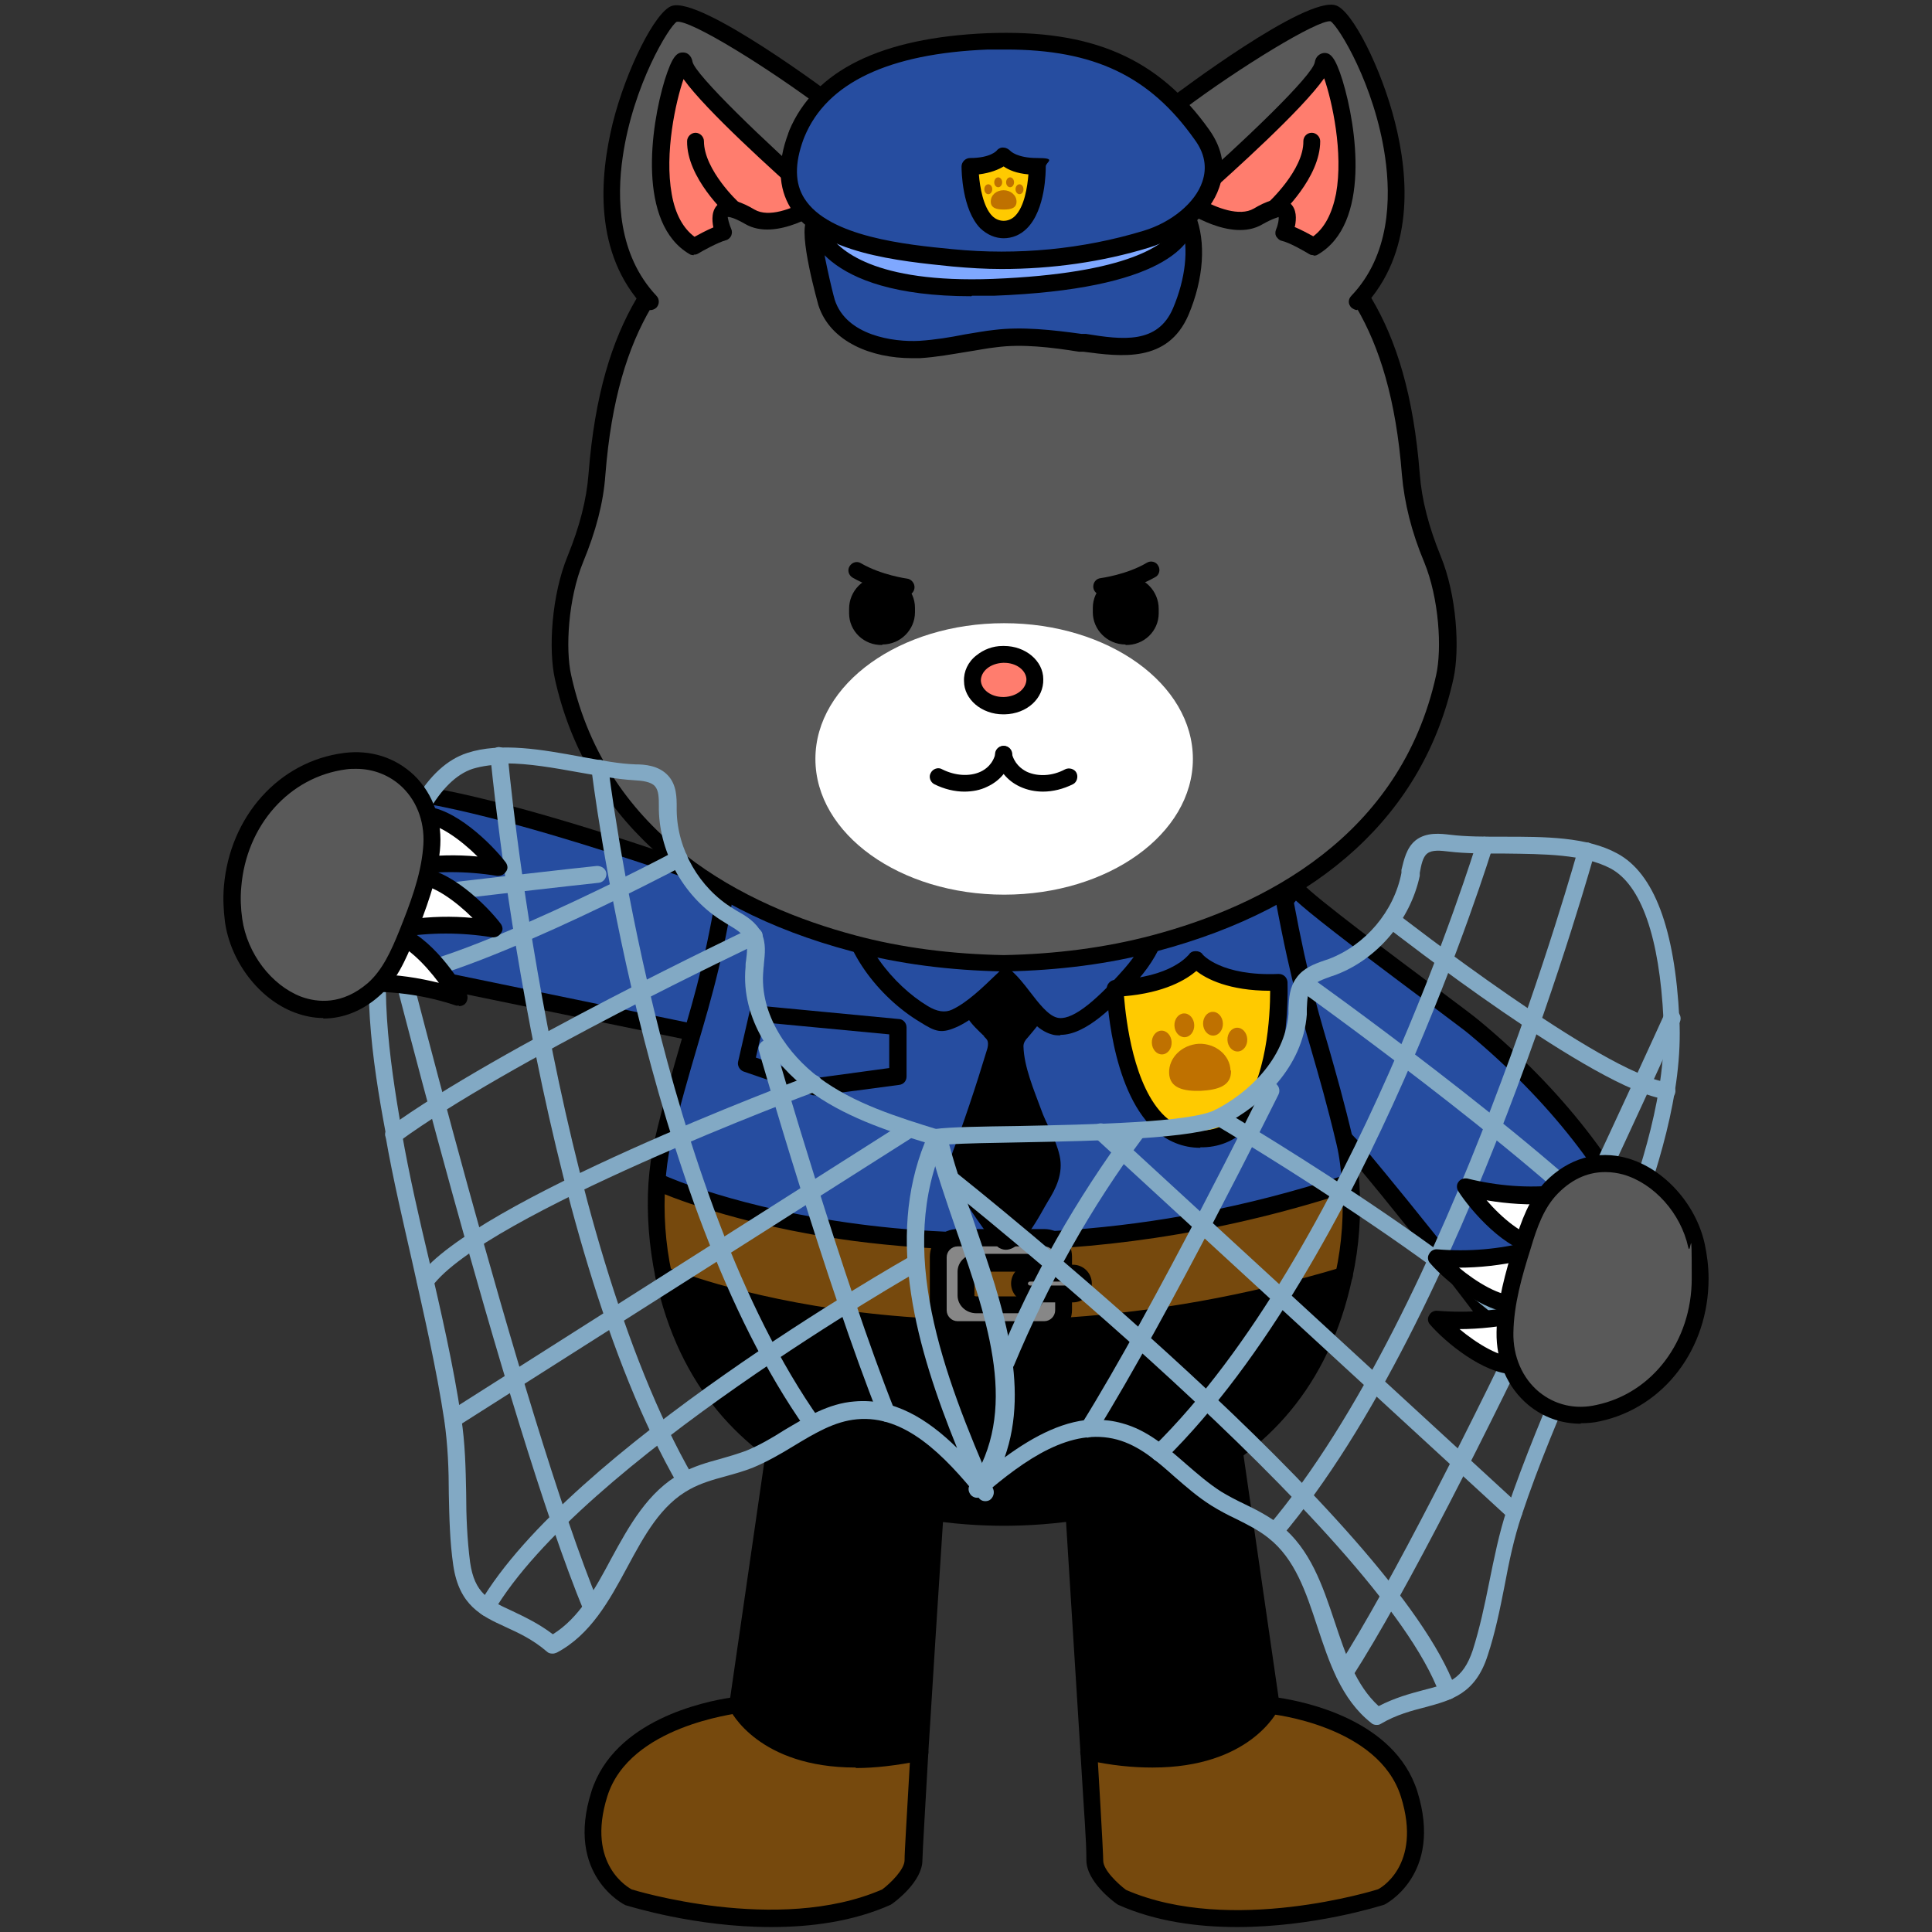 <?xml version="1.0" encoding="UTF-8"?>
<svg xmlns="http://www.w3.org/2000/svg" version="1.1" viewBox="0 0 390 390">
  <rect x="0" y="0" width="390" height="390" fill="#333333" stroke="none"/>
  <!-- Generator: Adobe Illustrator 28.7.1, SVG Export Plug-In . SVG Version: 1.2.0 Build 142)  -->
  <g>
    <g id="_레이어_1" data-name="레이어_1">
      <g>
        <g>
          <path d="M155.6,181.6s-63.8-24.3-83.8-22.2l-11.5,32.6,89.4,18.4,5.9-28.8Z" style="fill: #264da0;"/>
          <path d="M149.7,212.1c-.1,0-.2,0-.3,0l-89.4-18.4c-.5-.1-.9-.4-1.1-.8s-.3-.9-.1-1.4l11.5-32.6c.2-.6.8-1.1,1.4-1.1,20.2-2.2,81.9,21.3,84.6,22.3.8.3,1.2,1.1,1.1,1.9l-5.9,28.8c0,.4-.4.8-.7,1.1-.3.2-.6.3-.9.3ZM62.6,190.7l85.8,17.7,5.3-25.7c-9.2-3.4-61.7-22.6-80.5-21.7l-10.5,29.7Z"/>
        </g>
        <g>
          <path d="M242.6,201.6c9.7,11.3,20.9,19.9,31,30.6,3.2,3.5,36.3,44.2,34.2,45.6,8.7-5.5,17-11.7,24.6-18.7.6-.5,1.2-1.1,1.5-1.8.6-1.4,0-3-.6-4.3-7.9-17.9-20.7-33.1-35.7-45.5-2.9-2.4-36.8-27.3-36-28.2,0,0-19,22.4-19,22.4Z" style="fill: #264da0;"/>
          <path d="M307.8,279.5c-.6,0-1.1-.3-1.5-.8-.2-.4-.3-.8-.2-1.2-1.9-5.1-30-40-33.8-44.1-4.4-4.7-9.1-9-13.6-13.3-5.8-5.4-11.9-11-17.4-17.4-.5-.6-.5-1.6,0-2.2,0,0,18.5-21.8,19-22.4,0,0,0,0,0,0,0,0,0,0,0,0,.6-.7,1.7-.8,2.4-.2.2.2.4.5.5.7,2.1,2.4,18.9,15,27.1,21.1,4.4,3.3,7.6,5.7,8.4,6.4,16.6,13.8,28.7,29.4,36.1,46.1.5,1.2,1.6,3.5.6,5.7-.5,1.1-1.3,1.9-1.9,2.4-7.7,7-16.1,13.3-24.9,18.8h0c-.3.2-.6.3-.9.3ZM306.1,277.7h0,0ZM244.9,201.6c5.1,5.8,10.7,11,16.1,16,4.6,4.3,9.4,8.7,13.8,13.4.3.3,28.3,33.8,33.8,44.1,8-5.2,15.6-11,22.6-17.3.4-.4.9-.8,1.1-1.2.3-.7,0-1.9-.6-3-7.2-16.3-19-31.4-35.2-44.9-.8-.7-4.1-3.1-8.3-6.3-17.3-12.9-24-18.2-26.6-20.6l-16.8,19.8ZM262.9,180.3h0s0,0,0,0ZM262.9,180.3s0,0,0,0t0,0ZM262.9,180.3h0ZM262.9,180.3h0s0,0,0,0ZM262.9,180.3h0,0ZM262.9,180.3h0Z"/>
        </g>
        <g>
          <g>
            <g>
              <path d="M158.8,275l31.2,6.9s-2.8,44-4.5,71.7c-29.3,6.1-36.8-9.4-36.8-9.4l10-69.3Z"/>
              <path d="M185.6,353.6c-.7,11.9-1.2,20.9-1.2,21.9,0,3.5-5.4,7.4-5.4,7.4-22,9.7-52.2,0-52.2,0,0,0-10.8-5.2-5.8-20.9,5-15.6,27.9-17.9,27.9-17.9,0,0,7.5,15.5,36.8,9.4Z" style="fill: #76490d;"/>
            </g>
            <g>
              <path d="M155.6,389c-15.3,0-28.5-4.2-29.3-4.4-.3-.1-12.3-6.1-6.9-23,4.6-14.4,22.8-18.1,28-18.9l10.1-69.8,34.5,7.6v1.5c0,0-2.9,44-4.6,71.7h0c-.5,8.8-1.2,20.7-1.2,21.8,0,4.3-5.5,8.4-6.1,8.8l-.3.2c-7.6,3.4-16.1,4.5-24.1,4.5ZM160.3,277l-10,68.8h-1.3c-.2.2-21.9,2.5-26.4,16.8-4.4,14,4.6,18.6,4.9,18.8,0,0,29.5,9.2,50.6,0,1.6-1.2,4.5-4,4.5-5.9s.4-7.6,1.2-22h0c1.5-24.7,3.9-62.4,4.4-70.3l-28-6.2Z"/>
              <path d="M172.7,356.8c-19.5,0-25.2-11.3-25.4-11.8-.4-.9,0-1.9.8-2.3.8-.4,1.9,0,2.3.8.3.6,7.4,14.2,34.9,8.5,1-.2,2.1.6,2.1,1.7s-.6,1.6-1.5,1.7c-4.9,1-9.3,1.5-13.1,1.5Z"/>
            </g>
          </g>
          <g>
            <g>
              <path d="M284.4,362.1c4.9,15.7-5.8,20.9-5.8,20.9,0,0-30.2,9.7-52.2,0,0,0-5.4-3.9-5.4-7.4s-.5-10-1.2-21.9c29.3,6.1,36.8-9.4,36.8-9.4,0,0,22.9,2.2,27.9,17.9Z" style="fill: #76490d;"/>
              <path d="M246.5,275l10.1,69.3s-7.5,15.5-36.8,9.4c-1.7-27.7-4.5-71.7-4.5-71.7l31.2-6.9Z"/>
            </g>
            <g>
              <path d="M249.7,389c-7.9,0-16.4-1.1-24-4.5l-.3-.2c-.6-.4-6.1-4.5-6.1-8.8s-.4-8.2-1.2-21.8c-1.7-27.7-4.5-71.7-4.5-71.7v-1.5c0,0,34.4-7.6,34.4-7.6l10.1,69.8c5.2.8,23.4,4.4,28,18.9,5.3,16.9-6.6,22.9-6.7,22.9-1,.3-14.3,4.5-29.6,4.5ZM227.3,381.5c21.1,9.2,50.5,0,50.8-.1.2,0,9.1-4.7,4.7-18.7-4.5-14.4-26.2-16.7-26.4-16.7h-1.3c0-.1-10-68.9-10-68.9l-28,6.2c.5,7.9,2.9,45.6,4.4,70.3h0c1.1,18.5,1.2,21.4,1.2,22,0,1.9,3,4.7,4.6,5.9Z"/>
              <path d="M232.6,356.8c-3.9,0-8.2-.4-13.2-1.5-.9-.2-1.5-1.1-1.3-2,.2-.9,1.1-1.5,2-1.3,27.5,5.8,34.6-7.9,34.9-8.5.4-.8,1.4-1.2,2.3-.8.8.4,1.2,1.4.8,2.3-.3.6-5.9,11.8-25.4,11.8Z"/>
            </g>
          </g>
          <g>
            <g>
              <path d="M272.7,238.9c.4,5.5,0,11.9-1.4,18.6-81.3,24.4-137.4,0-137.4,0-1.4-6.6-1.7-13.1-1.4-18.6h1.2c0,0,57.5,26.2,137.8,0h1.2Z" style="fill: #76490d;"/>
              <path d="M271.6,230.7c.5,2.4,1,5.2,1.1,8.2h-1.2c-80.3,26.2-137.8,0-137.8,0h-1.2c.2-3.1.6-5.9,1.1-8.3,5.1-22,9.7-29.3,13.5-56,3.8-26.5,30-34.7,30-34.7,0,0,31.2-4.5,51,0,0,0,25.4,8.3,30,34.7,5.3,31.3,8.3,34,13.5,56Z" style="fill: #264da0;"/>
              <path d="M271.3,257.4c-4.9,23.1-22.6,48.8-68.7,48.8s-63.8-25.8-68.7-48.8c0,0,56.1,24.4,137.4,0Z"/>
            </g>
            <g>
              <path d="M202.7,308c-18,0-60.8-4.9-70.4-50.2-1.3-6.3-1.8-12.9-1.4-19,.2-2.9.6-5.7,1.2-8.5,1.9-8.1,3.7-14.2,5.4-20.1,2.9-9.8,5.6-19,8-35.7,3.9-27.2,30.9-36,31.1-36.1,1.6-.2,32-4.6,51.9,0,.4.1,26.6,9,31.3,36.1,3.4,19.7,5.8,28.1,8.4,36.9,1.5,5.3,3.1,10.8,5,18.9.6,2.8,1,5.6,1.2,8.5.4,6.2,0,12.8-1.4,19-9.5,45.3-52.4,50.2-70.4,50.2ZM206.3,139.7c-14.8,0-28.7,2-28.9,2,0,0-24.9,8.2-28.5,33.2-2.4,17-5.2,26.3-8.1,36.2-1.7,5.8-3.5,11.9-5.4,19.9-.6,2.6-.9,5.2-1.1,7.9-.4,5.9,0,12.1,1.3,18.1,3.8,17.7,17.4,47.5,67,47.5s63.3-29.8,67-47.5c1.3-5.9,1.7-12.2,1.3-18.1h0c-.2-2.7-.5-5.4-1.1-7.9-1.9-8-3.5-13.5-5-18.7-2.6-9-5.1-17.5-8.5-37.3-4.3-25-28.6-33.2-28.8-33.3-6.3-1.4-14-1.9-21.3-1.9Z"/>
              <path d="M199.9,269.9c-40.8,0-66.2-10.8-66.6-10.9-.9-.4-1.3-1.4-.9-2.3.4-.9,1.4-1.3,2.3-.9.6.2,56.5,23.9,136.2,0,.9-.3,1.9.2,2.1,1.1.3.9-.2,1.9-1.1,2.1-27.1,8.1-51.5,10.9-72,10.9Z"/>
              <path d="M199.9,252.3c-10.6,0-19.9-.8-27.6-1.8-24.4-3.3-38.7-9.7-39.3-9.9-.9-.4-1.2-1.4-.9-2.3.4-.9,1.4-1.2,2.3-.9.6.3,57.9,25.6,136.5,0,.9-.3,1.9.2,2.2,1.1.3.9-.2,1.9-1.1,2.2-27.4,8.9-52.1,11.7-72.1,11.7Z"/>
            </g>
          </g>
          <g>
            <path d="M210.8,249.9h-17.5c-2.1,0-3.9,1.7-3.9,3.9v10.7c0,2.1,1.7,3.9,3.9,3.9h17.5c2.1,0,3.9-1.7,3.9-3.9v-10.7c0-2.1-1.7-3.9-3.9-3.9ZM209.1,261.5c0,1-.9,1.8-2.1,1.8h-9.9c-1.2,0-2.1-.8-2.1-1.8v-4.8c0-1,.9-1.8,2.1-1.8h9.9c1.2,0,2.1.8,2.1,1.8v4.8Z" style="fill: #878787;"/>
            <path d="M210.8,270h-17.5c-3.1,0-5.6-2.5-5.6-5.6v-10.7c0-3.1,2.5-5.6,5.6-5.6h17.5c3.1,0,5.6,2.5,5.6,5.6v10.7c0,3.1-2.5,5.6-5.6,5.6ZM193.3,251.6c-1.2,0-2.2,1-2.2,2.2v10.7c0,1.2,1,2.2,2.2,2.2h17.5c1.2,0,2.2-1,2.2-2.2v-10.7c0-1.2-1-2.2-2.2-2.2h-17.5ZM207,265.1h-9.9c-2.1,0-3.8-1.6-3.8-3.6v-4.8c0-2,1.7-3.6,3.8-3.6h9.9c2.1,0,3.8,1.6,3.8,3.6v4.8c0,2-1.7,3.6-3.8,3.6ZM197.1,256.6c-.2,0-.4.1-.4.2v4.8s.2.1.4.1h9.9c.2,0,.3-.1.4-.1v-4.8s-.1-.1-.4-.1h-9.9Z"/>
          </g>
          <g>
            <rect x="205.8" y="257" width="12.9" height="4.2" rx="2.1" ry="2.1" style="fill: #878787;"/>
            <path d="M216.6,262.9h-8.7c-2.1,0-3.8-1.7-3.8-3.8s1.7-3.8,3.8-3.8h8.7c2.1,0,3.8,1.7,3.8,3.8s-1.7,3.8-3.8,3.8ZM207.9,258.7c-.2,0-.4.2-.4.4s.2.4.4.4h8.7c.2,0,.4-.2.4-.4s-.2-.4-.4-.4h-8.7Z"/>
          </g>
          <path d="M198.6,209.2c.3.3.7.6.8,1.1.1.5,0,1-.1,1.4-2.3,7.6-4.8,15.1-7.6,22.5-.2.6-.4,1.2-.4,1.8,0,.6.4,1.2.7,1.8,2.6,4.6,5.5,9,8.7,13.1.3.4.7.9,1.2,1.1,3.9,2,8.2-7.2,9.7-9.6s3.1-5.5,2.3-9.1-2.7-6.3-3.8-9.5c-1.4-3.8-3.4-8.5-3.5-12.6,0-.7.4-1.3.9-1.8,1.5-1.8,3-3.5,4.1-5.5,1.1-2,1.6-4.5.8-6.6-1.9-5.4-9.4-5.3-13-1.8-1.5,1.4-2.9,3.6-4.1,5.3-2.3,3.2,1,6.1,3.4,8.4Z"/>
          <g>
            <path d="M171.3,181.8c0,9.1,7.8,18.6,15.1,23,3,1.8,3.5,2.2,6.5.8,3.7-1.8,7.4-5.5,10.2-8.2,3,2.4,5.9,8.7,9.8,9.8,5,1.4,12.6-7.1,15.5-10.4,4.3-4.9,7.2-11,5-17.5-4.5-13.3-19.4-18.5-32.3-17.9-9.2.4-21.3,4.3-27,12-1.9,2.6-2.7,5.4-2.8,8.3Z" style="fill: #264da0;"/>
            <path d="M214,209c-.6,0-1.1,0-1.7-.2-2.9-.8-5.1-3.7-7.2-6.4-.7-1-1.5-1.9-2.1-2.7-2.7,2.6-6,5.7-9.4,7.4-3.6,1.7-4.7,1.2-7.9-.8-8.2-4.9-16.2-14.9-16.1-24.6h0c0-3.4,1.1-6.5,3.1-9.3,5.9-8.2,18.5-12.3,28.3-12.7,13.5-.6,29.3,5,34,19,2.1,6.2.2,12.8-5.3,19.1-4.7,5.3-10.5,11.1-15.6,11.1ZM202.9,195l1.2.9c1.3,1.1,2.5,2.6,3.8,4.3,1.7,2.2,3.6,4.7,5.4,5.2,2.7.8,7.3-2.6,13.7-9.9,4.8-5.5,6.4-10.8,4.7-15.8-4.2-12.3-18.4-17.3-30.6-16.7-9,.4-20.4,4.1-25.7,11.3-1.6,2.2-2.4,4.7-2.4,7.3,0,8.3,7.3,17.3,14.3,21.5q2.8,1.7,4.9.7c3-1.4,6.1-4.4,8.7-6.9l2.2-2.1Z"/>
          </g>
          <path d="M164.6,221.1c-.2,0-.4,0-.5,0l-14-4.8c-.8-.3-1.3-1.2-1.1-2l2.3-10c.2-.8,1-1.4,1.8-1.3l28.3,2.7c.9,0,1.6.8,1.6,1.7v9.9c0,.9-.6,1.6-1.5,1.7l-16.6,2.2c0,0-.2,0-.2,0ZM152.6,213.5l12.2,4.1,14.7-2v-6.8l-25.3-2.4-1.6,7Z"/>
          <g>
            <g>
              <path d="M258.1,198.4c-12.8.5-16.7-4.6-16.7-4.6,0,0-3.5,5.4-16.3,5.9,0,0,.9,31,17.7,30.3,16.8-.6,15.3-31.6,15.3-31.6Z" style="fill: #ffca00;"/>
              <path d="M242.3,231.7c-3.5,0-6.7-1.3-9.4-3.8-8.8-8.3-9.5-27.4-9.5-28.3,0-.9.7-1.7,1.6-1.8,11.6-.4,14.9-5.1,15-5.1.3-.5.8-.7,1.4-.7.5,0,1.1.2,1.4.7,0,0,3.7,4.4,15.3,3.9,1,0,1.7.7,1.8,1.6,0,.8.8,20-7.4,28.9-2.6,2.8-5.8,4.4-9.6,4.5-.2,0-.4,0-.6,0ZM226.9,201.2c.4,4.7,1.9,18.2,8.3,24.2,2.2,2,4.6,3,7.5,2.8,2.9-.1,5.2-1.2,7.2-3.4,5.9-6.5,6.5-20,6.5-24.8-8.3,0-12.9-2.4-14.9-4-2,1.7-6.3,4.4-14.6,5.1Z"/>
            </g>
            <g>
              <path d="M248.5,216.1c.1,3.1-2.6,3.9-6.1,4.1-3.4.1-6.3-.5-6.4-3.6s2.6-5.7,6-5.9c3.4-.1,6.3,2.3,6.4,5.4Z" style="fill: #bf7100;"/>
              <g>
                <ellipse cx="234.4" cy="210.6" rx="2" ry="2.4" transform="translate(-7.8 9) rotate(-2.2)" style="fill: #bf7100;"/>
                <ellipse cx="249.7" cy="210" rx="2" ry="2.4" transform="translate(-7.8 9.6) rotate(-2.2)" style="fill: #bf7100;"/>
              </g>
              <g>
                <ellipse cx="239" cy="207.1" rx="2" ry="2.4" transform="translate(-7.7 9.2) rotate(-2.2)" style="fill: #bf7100;"/>
                <ellipse cx="244.8" cy="206.8" rx="2" ry="2.4" transform="translate(-7.7 9.4) rotate(-2.2)" style="fill: #bf7100;"/>
              </g>
            </g>
          </g>
          <g>
            <g>
              <path d="M289.2,112.8c-2.3-5.5-3.9-11.2-4.3-17-2.5-31.9-14.2-43.3-27-53.7-16.7-13.5-41.9-12.5-51.9-11.9-2.2.1-4.4.1-6.6,0-10-.7-35.2-1.7-51.9,11.9-12.8,10.4-24.6,21.8-27,53.7-.5,5.9-2.1,11.6-4.3,17-3.1,7.4-3.8,18.1-2.5,23.8,6.5,29.1,29.6,46,58.6,53.8,9.7,2.6,20,3.9,30.4,4,10.4-.2,20.7-1.5,30.4-4,29-7.7,52.1-24.7,58.6-53.8,1.3-5.7.6-16.3-2.5-23.8Z" style="fill: #595959;"/>
              <path d="M202.7,196.1c-10.9-.2-21.3-1.5-30.9-4.1-33.1-8.8-53.8-27.9-59.8-55-1.3-5.9-.7-16.8,2.6-24.8,2.4-5.9,3.8-11.3,4.2-16.5,2.5-32.1,14-43.9,27.7-54.9,11.9-9.6,29.8-13.7,53-12.2,2.1.1,4.2.1,6.4,0,23.3-1.5,41.1,2.6,53,12.2,13.7,11.1,25.2,22.8,27.7,54.9.4,5.2,1.8,10.6,4.2,16.5,3.3,8,3.9,18.9,2.6,24.8-6,27.2-26.7,46.2-59.8,55-9.6,2.6-20,3.9-30.8,4.1ZM190.3,31.6c-18,0-32,3.9-41.7,11.8-13,10.6-24,21.8-26.4,52.5-.4,5.6-1.9,11.3-4.5,17.6-3,7.3-3.6,17.5-2.4,22.8,7.2,32.7,35.2,46.6,57.3,52.5,9.3,2.5,19.4,3.8,30,4,10.5-.2,20.6-1.5,30-4,22.2-5.9,50.1-19.8,57.3-52.5,1.2-5.3.6-15.5-2.4-22.8h0c-2.6-6.2-4-12-4.5-17.6-2.4-30.7-13.3-42-26.4-52.5-11.2-9.1-28.2-12.9-50.7-11.5-2.3.1-4.5.1-6.8,0-3.1-.2-6.1-.3-9-.3Z"/>
            </g>
            <ellipse cx="202.7" cy="153.2" rx="38.1" ry="27.4" style="fill: #fff;"/>
            <g>
              <path d="M202.6,142.5c-3.4,0-6.1-2.2-6.2-5,0-2.9,2.7-5.3,6.1-5.3h0c3.6,0,6.3,2.2,6.4,5,0,2.9-2.6,5.3-6.1,5.3h-.2Z" style="fill: #ff7d6e; fill-rule: evenodd;"/>
              <path d="M202.7,133.8c2.5,0,4.4,1.5,4.5,3.3,0,1.9-1.9,3.5-4.5,3.6,0,0-.1,0-.2,0-2.5,0-4.4-1.5-4.5-3.3,0-1.9,1.9-3.5,4.5-3.6,0,0,.1,0,.2,0M202.7,130.4h-.3c-2,0-3.8.7-5.3,1.9-1.7,1.3-2.6,3.3-2.5,5.2,0,3.7,3.6,6.7,7.9,6.7h.3c4.5-.1,7.9-3.2,7.8-7.1,0-3.7-3.6-6.7-7.9-6.7h0Z"/>
            </g>
            <path d="M227.2,130.1h0c-3.7,0-6.6-3-6.6-6.5v-.9c0-3.6,3-6.5,6.7-6.4,3.7,0,6.6,3,6.6,6.6v.9c0,3.6-3,6.5-6.7,6.4" style="fill-rule: evenodd;"/>
            <path d="M178.1,130.1h0c3.7,0,6.6-3,6.6-6.5v-.9c0-3.6-3-6.5-6.7-6.4-3.7,0-6.6,3-6.6,6.6v.9c0,3.6,3,6.5,6.7,6.4" style="fill-rule: evenodd;"/>
            <path d="M194.7,159.8c-2,0-4.1-.5-6.1-1.5-.8-.4-1.2-1.5-.7-2.3.4-.8,1.5-1.2,2.3-.7,2.6,1.3,5.5,1.5,7.7.5,1.1-.5,2.6-1.6,3.1-3.9.2-.9,1.1-1.5,2-1.3.9.2,1.5,1.1,1.3,2-.6,2.8-2.4,5-5,6.2-1.4.7-3,1-4.7,1Z"/>
            <path d="M210.6,159.8c-1.6,0-3.2-.3-4.7-1-2.6-1.2-4.4-3.4-5-6.2-.2-.9.4-1.8,1.3-2,.9-.2,1.8.4,2,1.3.5,2.2,1.9,3.3,3.1,3.9,2.2,1,5.1.9,7.7-.5.8-.4,1.9-.1,2.3.7.4.8.1,1.9-.7,2.3-2,1-4.1,1.5-6.1,1.5Z"/>
            <g>
              <path d="M185.5,36.9s-10.6-10.5-17.9-16.1S140.1,1.5,136.2,2.8c-3.9,1.3-23.2,38.7-4.9,58.1" style="fill: #595959;"/>
              <path d="M131.3,62.6c-.5,0-.9-.2-1.2-.5-10.3-10.9-9.1-26.3-6.4-37.3,2.7-10.8,8.6-22.5,11.9-23.6,5.9-2,32.6,18.1,32.9,18.3,7.4,5.6,17.7,15.8,18.1,16.2.7.7.7,1.8,0,2.4-.7.7-1.8.7-2.4,0-.1-.1-10.6-10.5-17.8-15.9-11.3-8.5-27.1-18.3-29.8-17.8-1.5.9-8.8,12.7-10.9,27.3-1.2,8.2-1,19.7,6.8,28,.7.7.6,1.8,0,2.4-.3.3-.8.5-1.2.5Z"/>
            </g>
            <g>
              <path d="M165.6,40.6s-26.7-23.3-27.4-27.9c-.7-4.6-11.6,29.1,1.9,37,0,0,3.8-2.3,6-2.9,0,0-3.2-8.1,5.3-3.2,5.4,3.2,14.2-3,14.2-3Z" style="fill: #ff7d6e;"/>
              <path d="M140.1,51.5c-.3,0-.6,0-.9-.2-10.6-6.2-7.9-25.7-5-35.2,1.5-4.7,2.4-5.6,3.8-5.5.7,0,1.6.6,1.8,1.9.6,2.6,14.1,15.7,26.8,26.9.4.3.6.9.6,1.4,0,.5-.3,1-.7,1.3-.4.3-9.8,6.8-16.1,3.1-2.6-1.5-3.4-1.4-3.5-1.4,0,.2.3,1.5.7,2.4.2.4.2.9,0,1.4-.2.4-.6.8-1.1.9-1.7.5-4.6,2.1-5.6,2.7-.3.2-.6.2-.9.2ZM138,15.9c-1.6,4.6-3.9,15-2.4,23.3.7,4,2.3,6.9,4.6,8.6.9-.5,2.4-1.3,3.8-1.9-.3-1.5-.4-3.5,1-4.7,2-1.7,5.1-.2,7.3,1.1,2.9,1.7,7.6-.2,10.5-1.8-6.5-5.8-20.2-18.1-24.8-24.5Z"/>
            </g>
            <g>
              <path d="M148.1,42.2s-7.7-7-7.6-13.7" style="fill: #ff7d6e;"/>
              <path d="M148.1,43.9c-.4,0-.8-.1-1.2-.4-.3-.3-8.3-7.6-8.2-15,0-.9.8-1.7,1.7-1.7h0c.9,0,1.7.8,1.7,1.7,0,5.8,7,12.4,7.1,12.4.7.6.7,1.7.1,2.4-.3.4-.8.6-1.3.6Z"/>
            </g>
            <g>
              <path d="M219.8,36.9s10.6-10.5,17.9-16.1c7.4-5.6,27.4-19.4,31.3-18.1,3.9,1.3,23.2,38.7,4.9,58.1" style="fill: #595959;"/>
              <path d="M274,62.6c-.4,0-.8-.2-1.2-.5-.7-.7-.7-1.7,0-2.4,7.8-8.2,8-19.7,6.8-28-2.1-14.6-9.4-26.4-11-27.4-2.5-.4-18.4,9.3-29.7,17.8-7.2,5.4-17.7,15.8-17.8,15.9-.7.7-1.8.7-2.4,0-.7-.7-.7-1.8,0-2.4.4-.4,10.7-10.6,18.1-16.2.3-.2,26.9-20.4,32.9-18.3,3.3,1.1,9.2,12.8,11.9,23.6,2.8,11,3.9,26.4-6.4,37.3-.3.4-.8.5-1.2.5Z"/>
            </g>
            <g>
              <path d="M239.7,40.6s26.7-23.3,27.4-27.9c.7-4.6,11.6,29.1-1.9,37,0,0-3.8-2.3-6-2.9,0,0,3.2-8.1-5.3-3.2-5.4,3.2-14.2-3-14.2-3Z" style="fill: #ff7d6e;"/>
              <path d="M265.2,51.5c-.3,0-.6,0-.9-.2-1-.6-3.9-2.3-5.6-2.7-.5-.1-.8-.5-1.1-.9-.2-.4-.2-.9,0-1.4.4-.9.6-2.1.5-2.5-.1.1-1,.2-3.3,1.5-6.3,3.7-15.7-2.8-16.1-3.1-.4-.3-.7-.8-.7-1.3,0-.5.2-1,.6-1.4,12.7-11.1,26.3-24.2,26.8-26.9.2-1.3,1.1-1.8,1.8-1.9,1.3-.1,2.3.7,3.8,5.5,2.9,9.5,5.7,29-5,35.2-.3.2-.6.2-.9.2ZM261.3,45.8c1.4.6,2.9,1.4,3.8,1.9,2.3-1.7,3.8-4.6,4.6-8.6,1.5-8.3-.8-18.7-2.4-23.3-4.5,6.4-18.2,18.7-24.7,24.5,2.9,1.6,7.6,3.5,10.5,1.8,2.2-1.3,5.3-2.8,7.3-1.1,1.4,1.2,1.3,3.2,1,4.7Z"/>
            </g>
            <g>
              <path d="M257.2,42.2s7.7-7,7.6-13.7" style="fill: #ff7d6e;"/>
              <path d="M257.2,43.9c-.5,0-.9-.2-1.3-.6-.6-.7-.6-1.8.1-2.4,0,0,7.2-6.6,7.1-12.4,0-.9.7-1.7,1.7-1.7h0c.9,0,1.7.8,1.7,1.7,0,7.4-7.9,14.7-8.2,15-.3.3-.7.4-1.2.4Z"/>
            </g>
            <g>
              <path d="M215.5,41.1c5.2,1.2,15.2-9,8.3-15.4-6.9-6.3-12.9,5.3-12.9,5.3,0,0,2.2-16.2-8.9-15.4-11.1.9-7,13.6-7,13.6,0,0-1.8-7.3-7.9-6.2-12.4,2.1-8.4,15.3,1,18.3" style="fill: #595959;"/>
              <path d="M188,43c-.2,0-.3,0-.5,0-5.9-1.9-10.3-7.6-9.9-13.1.1-2.1,1.3-7.2,9.2-8.6,2.4-.4,4.3.2,5.8,1.3.2-1.6.6-3.3,1.6-4.7,1.6-2.4,4.2-3.7,7.6-4,3.1-.2,5.6.6,7.5,2.6,2.3,2.4,3.1,6,3.3,9,1.5-1.5,3.4-2.9,5.6-3.3,1.6-.3,4.1-.1,6.6,2.2,3.2,3,3.8,7,1.6,11.2-2.2,4.2-7.3,8.1-11.4,7.1-.9-.2-1.5-1.1-1.3-2.1.2-.9,1.2-1.5,2.1-1.3,2,.5,5.8-1.8,7.6-5.4,1-1.9,1.7-4.7-.9-7-1.3-1.2-2.5-1.6-3.7-1.4-3,.5-5.7,4.6-6.5,6.2-.4.7-1.2,1.1-2,.8-.8-.3-1.3-1-1.2-1.9.3-2.3.5-8.9-2.3-11.9-1.1-1.2-2.7-1.7-4.7-1.6-2.4.2-4.1,1-5,2.5-1.9,2.8-.9,7.3-.6,8.6,0,.2,0,.3.1.5.2.9-.3,1.8-1.2,2.1-.9.2-1.8-.2-2.1-1.1,0,0,0-.2-.1-.4-.4-1.2-1.9-5.4-5.8-4.7-3.9.7-6.1,2.6-6.3,5.4-.2,3.4,2.6,8,7.6,9.6.9.3,1.4,1.3,1.1,2.2-.2.7-.9,1.2-1.6,1.2Z"/>
            </g>
            <path d="M222.4,120.1c-.8,0-1.6-.6-1.7-1.5-.1-.9.5-1.8,1.5-1.9,0,0,5.3-.7,9.3-3.1.8-.5,1.9-.2,2.3.6.5.8.2,1.9-.6,2.3-4.7,2.7-10.4,3.5-10.6,3.5,0,0-.1,0-.2,0Z"/>
            <path d="M182.9,120.1c0,0-.1,0-.2,0-.2,0-5.9-.8-10.6-3.5-.8-.5-1.1-1.5-.6-2.3.5-.8,1.5-1.1,2.3-.6,4.1,2.4,9.3,3.1,9.3,3.1.9.1,1.6,1,1.5,1.9-.1.9-.8,1.5-1.7,1.5Z"/>
          </g>
          <g>
            <path d="M164.6,45.2c-1.7,0,1.9,14.5,2.3,15.8,2.4,7.5,11.7,9.9,18.8,9.5,5.2-.3,10.2-1.6,15.2-2.2,5.5-.7,11.7,0,17.2.8,7.9,1.1,16.5,2.6,20.3-6.2,2.4-5.6,3.8-13,1.4-18.8,0,0-74.8,1.2-75.2,1.2Z" style="fill: #264da0;"/>
            <path d="M184,72.3c-7.9,0-16.4-3.2-18.8-10.7,0-.1-4.2-14.6-2.3-17.2.3-.4,1.1-.9,1.6-.9h0l75.2-1.2h0c.7,0,1.3.4,1.6,1.1,2.2,5.4,1.7,12.9-1.4,20.2-4.2,9.7-13.6,8.4-21.2,7.4h-.9c-5.6-.9-11.5-1.6-16.7-.9-1.9.2-3.8.6-5.8.9-3.1.5-6.3,1.1-9.6,1.3-.6,0-1.1,0-1.7,0ZM165.8,46.9c.1,3.1,2.2,11.9,2.7,13.6,2.3,7.2,11.8,8.6,17.1,8.3,3.1-.2,6.2-.7,9.2-1.3,2-.3,3.9-.7,5.9-.9,5.6-.7,11.8,0,17.6.8h.9c7.4,1.2,14.5,2.1,17.6-5.2,2.5-5.9,3.2-12,1.8-16.4l-72.7,1.1Z"/>
          </g>
          <g>
            <path d="M164.6,45.2s1.8,14.1,35.9,12.8c34.1-1.3,38.9-10.2,39.3-14l-75.2,1.2Z" style="fill: #7fa8ff;"/>
            <path d="M196.1,59.8c-31,0-33.1-13.8-33.2-14.4,0-.5,0-1,.4-1.3.3-.4.8-.6,1.3-.6l75.2-1.2h0c.5,0,.9.2,1.3.6.3.4.5.9.4,1.3-.6,5.2-6.7,14.2-40.9,15.5-1.5,0-3,0-4.4,0ZM167.1,46.9c2.1,3.5,9.3,10.3,33.3,9.4,27.6-1.1,35.1-7,37-10.5l-70.3,1.1ZM164.6,45.2h0,0Z"/>
          </g>
          <g>
            <path d="M160.9,27c6.1-14.6,24.4-18.1,38.5-18.6,18.3-.7,32.3,3.2,43.3,18.8,6.8,9.5-2.1,18.4-11.3,21.2-12.6,3.8-25.9,5-39,3.8-13.9-1.4-39.5-3.7-31.8-24.5,0-.2.1-.4.2-.6Z" style="fill: #264da0;"/>
            <path d="M202.2,54.3c-3.3,0-6.6-.2-9.9-.5-10.8-1.1-26.9-2.6-32.7-11.8-2.5-4.1-2.7-9.1-.5-15,0-.2.2-.4.2-.6,5.1-12.2,18.6-18.8,40-19.7,21.1-.8,34.5,5,44.8,19.5,2.7,3.8,3.4,7.8,2,11.7-1.8,5.3-7.4,10-14.2,12.1-9.5,2.9-19.6,4.3-29.7,4.3ZM203.2,10c-1.2,0-2.5,0-3.8,0-20,.8-32.5,6.7-37,17.6,0,0,0,0,0,0l-.2.5c-1.8,4.9-1.8,8.9.2,12,4.9,7.7,20.5,9.3,29.9,10.2,13.1,1.3,26.3,0,38.5-3.7,5.7-1.7,10.5-5.7,11.9-9.9,1-2.9.5-5.8-1.6-8.6-9-12.7-20.2-18.1-38-18.1ZM160.9,27h0,0Z"/>
          </g>
          <g>
            <g>
              <path d="M209.5,33.6c-5.3,0-6.8-2.2-6.8-2.2,0,0-1.5,2.2-6.8,2.2,0,0-.1,12.8,6.8,12.8,6.9,0,6.8-12.8,6.8-12.8Z" style="fill: #ffca00;"/>
              <path d="M202.7,48.1c-1.8,0-3.4-.7-4.8-2-3.7-3.8-3.8-11.6-3.8-12.5,0-.9.8-1.7,1.7-1.7,4.2,0,5.4-1.5,5.4-1.5.3-.4.9-.7,1.4-.6.5,0,1,.3,1.4.7,0,0,0,0,0,0,0,0,1.3,1.4,5.4,1.4s1.7.8,1.7,1.7c0,.9,0,8.7-3.8,12.5-1.3,1.3-2.9,2-4.8,2ZM197.6,35.2c.2,2.6.9,6.6,2.7,8.4,1.3,1.3,3.3,1.3,4.6,0,1.9-1.9,2.5-5.9,2.7-8.4-2.4-.2-4-.9-5-1.6-1,.6-2.6,1.3-5,1.6Z"/>
            </g>
            <g>
              <path d="M205.2,40.7c0,1.3-1.1,1.6-2.6,1.6-1.4,0-2.6-.3-2.6-1.6s1.1-2.3,2.6-2.3c1.4,0,2.6,1,2.6,2.3Z" style="fill: #bf7100;"/>
              <g>
                <ellipse cx="199.5" cy="38.2" rx=".8" ry="1" style="fill: #bf7100;"/>
                <ellipse cx="205.8" cy="38.2" rx=".8" ry="1" style="fill: #bf7100;"/>
              </g>
              <g>
                <ellipse cx="201.5" cy="36.8" rx=".8" ry="1" style="fill: #bf7100;"/>
                <ellipse cx="203.9" cy="36.8" rx=".8" ry="1" style="fill: #bf7100;"/>
              </g>
            </g>
          </g>
        </g>
        <g>
          <path d="M111.5,333.8c-.4,0-.8-.1-1.1-.4-2.9-2.5-5.8-3.8-8.4-5-4.8-2.2-9.3-4.3-10.5-12.4-.7-4.8-.8-9.7-.9-14.4,0-4.9-.2-9.9-.9-14.8-1.6-10.6-4.1-21.3-6.4-31.7-1.9-8.4-4-17.2-5.5-25.9v-.8c-2.7-14.4-5.1-31.1-1.7-45.8,4.1-17.7,10.2-28,18.2-30.6,6.7-2.2,15.1-.7,23.2.8,3.9.7,7.6,1.4,10.8,1.5,1.8,0,4.7.2,6.6,2.3,1.7,1.9,1.7,4.4,1.7,6.4v.6c.1,7.9,4.6,15.7,11.4,19.8l.8.5c1.8,1,3.8,2.2,4.9,4.4,1,2.1.7,4.3.5,6.3,0,.4-.1.8-.1,1.2-.9,9.1,5.2,17.2,11.2,21.7,7.1,5.3,15.9,8,24.3,10.6.5.1.9.5,1.1.9.2.4.2,1,0,1.4-9.8,21.8-.5,46.6,9.8,70.2.3.8,0,1.7-.7,2.2-.7.4-1.7.3-2.2-.4-7.1-8.8-15-16.8-24.6-15.9-4.5.4-8.5,2.8-12.8,5.4-2.6,1.6-5.4,3.2-8.3,4.4-1.8.7-3.6,1.2-5.4,1.7-2.6.7-5,1.4-7.2,2.6-5.9,3.2-9.2,9.3-12.7,15.8-3.6,6.7-7.4,13.6-14.2,17.2-.3.1-.5.2-.8.2ZM102.2,154.3c-2.5,0-4.8.3-6.8.9-6.6,2.2-12.1,11.9-15.9,28.1-3.3,14.2-.9,30.4,1.5,44.5h0s.1.8.1.8c1.5,8.6,3.5,17.3,5.5,25.7,2.4,10.4,4.9,21.1,6.5,31.9.8,5.1.9,10.2,1,15.2,0,4.6.2,9.4.8,14,.9,6.2,3.7,7.6,8.5,9.8,2.5,1.2,5.3,2.5,8.2,4.7,5.3-3.3,8.5-9.1,11.8-15.3,3.6-6.6,7.4-13.5,14.1-17.2,2.5-1.4,5.3-2.2,7.9-2.9,1.8-.5,3.4-1,5.1-1.6,2.7-1.1,5.3-2.6,7.8-4.2,4.4-2.6,8.9-5.4,14.2-5.8,7.9-.7,14.7,3.5,20.7,9.4-8.2-20.2-14.4-42.2-6.5-61.7-7.9-2.4-16.5-5.3-23.6-10.6-6.8-5.1-13.6-14.2-12.6-24.8,0-.4,0-.8.1-1.3.2-1.6.4-3.2-.2-4.4-.6-1.2-2-2-3.5-2.9l-.8-.5c-7.8-4.7-12.9-13.6-13.1-22.6v-.7c0-1.7,0-3.2-.8-4.1-.8-.9-2.5-1.1-4.2-1.2-3.4-.2-7.2-.9-11.2-1.6-5-.9-10.1-1.8-14.7-1.8Z" style="fill: #82a9c4;"/>
          <path d="M164.1,289.2c-.5,0-1.1-.3-1.4-.7-32.9-46.5-43.2-132.4-43.3-133.2-.1-.9.6-1.8,1.5-1.9.9-.1,1.8.6,1.9,1.5.1.9,10.3,85.9,42.7,131.7.5.8.4,1.8-.4,2.4-.3.2-.6.3-1,.3Z" style="fill: #82a9c4;"/>
          <path d="M138.4,300.7c-.6,0-1.2-.3-1.5-.9-28.9-50.1-37.8-146.1-37.9-147.1,0-.9.6-1.8,1.6-1.9.9,0,1.8.6,1.9,1.6,0,1,8.9,96.2,37.4,145.7.5.8.2,1.9-.6,2.3-.3.2-.6.2-.9.2Z" style="fill: #82a9c4;"/>
          <path d="M119.5,326.4c-.7,0-1.3-.4-1.6-1.1-15.8-38.1-41.5-140.9-41.8-141.9-.2-.9.3-1.9,1.2-2.1.9-.2,1.9.3,2.1,1.2.3,1,25.9,103.6,41.6,141.5.4.9,0,1.9-.9,2.2-.2,0-.4.1-.7.1Z" style="fill: #82a9c4;"/>
          <path d="M179,287c-.7,0-1.3-.4-1.6-1.1-10.4-26-24.1-73.3-24.2-73.8-.3-.9.3-1.9,1.2-2.1.9-.3,1.9.3,2.1,1.2.1.5,13.8,47.7,24.1,73.5.3.9,0,1.9-1,2.2-.2,0-.4.1-.6.1Z" style="fill: #82a9c4;"/>
          <path d="M91.5,288.2c-.6,0-1.1-.3-1.5-.8-.5-.8-.3-1.9.5-2.4l91.3-58c.8-.5,1.9-.3,2.4.5.5.8.3,1.9-.5,2.4l-91.3,58c-.3.2-.6.3-.9.3Z" style="fill: #82a9c4;"/>
          <path d="M85.9,260.4c-.3,0-.7-.1-1-.3-.8-.6-.9-1.6-.4-2.4,11.1-15.2,76.4-39.6,79.1-40.6.9-.3,1.9.1,2.2,1,.3.9-.1,1.9-1,2.2-.7.2-67.1,25-77.6,39.4-.3.5-.9.7-1.4.7Z" style="fill: #82a9c4;"/>
          <path d="M79.5,230.7c-.5,0-1.1-.2-1.4-.7-.6-.8-.4-1.8.4-2.4,22-16,72.4-39.9,73-40.2.9-.4,1.9,0,2.3.8s0,1.9-.8,2.3c-.5.2-50.7,24-72.4,39.9-.3.2-.7.3-1,.3Z" style="fill: #82a9c4;"/>
          <path d="M98.3,326.2c-.3,0-.6,0-.9-.2-.8-.5-1.1-1.5-.6-2.3,18.1-31,84.5-68.7,87.3-70.3.8-.5,1.9-.2,2.3.7s.2,1.9-.7,2.3c-.7.4-68.4,38.9-86.1,69-.3.5-.9.8-1.5.8Z" style="fill: #82a9c4;"/>
          <path d="M76.8,199.2c-.2,0-.5,0-.7,0-.9,0-1.7-.9-1.6-1.8,0-.9.9-1.7,1.8-1.6.2,0,.4,0,.6,0,13.9,0,59-23.7,59.4-24,.8-.5,1.9-.1,2.3.7.4.8.1,1.9-.7,2.3-1.9,1-46.3,24.4-61.1,24.4Z" style="fill: #82a9c4;"/>
        </g>
        <g>
          <path d="M277.9,348.2c-.4,0-.8-.1-1.1-.4-6.1-4.8-8.5-12.3-10.9-19.5-2.3-7-4.5-13.6-9.8-17.8-2-1.6-4.2-2.7-6.6-3.9-1.7-.8-3.4-1.7-5-2.7-2.7-1.7-5.1-3.8-7.4-5.8-3.7-3.3-7.2-6.3-11.6-7.5-9.3-2.5-18.5,3.9-27.1,11.3-.7.6-1.6.6-2.3,0-.6-.6-.8-1.5-.3-2.2,9.9-14.8,3.8-32.5-2.7-51.2-2.1-6.1-4.3-12.4-5.8-18.5-.1-.5,0-1,.3-1.4s.7-.7,1.2-.7c3-.4,9.4-.5,16.7-.6,14.6-.3,34.5-.7,39.7-3.2,6.7-3.4,14.1-10.2,14.9-19.4,0-.4,0-.8,0-1.2.1-2,.2-4.2,1.6-6.1,1.4-2,3.6-2.8,5.6-3.5l.9-.3c7.4-2.8,13.2-9.6,14.7-17.4v-.6c.5-2,1-4.5,2.9-6,2.2-1.7,5.1-1.3,6.9-1.1,3.2.4,6.9.4,10.9.4,8.2,0,16.7,0,22.9,3.4,7.4,4,11.6,15.2,12.5,33.3.8,15.2-4.6,31.1-9.6,44.9l-.3.8c-3.1,8.3-6.6,16.5-10,24.5-4.2,9.7-8.5,19.8-11.9,30-1.6,4.7-2.6,9.6-3.5,14.4-.9,4.6-1.9,9.5-3.4,14-2.5,7.8-7.4,9-12.5,10.4-2.7.7-5.9,1.5-9.1,3.4-.3.2-.6.2-.9.2ZM221.3,286.6c1.7,0,3.4.2,5.2.7,5.2,1.4,9.1,4.9,13,8.3,2.2,1.9,4.5,3.9,7,5.5,1.5.9,3,1.7,4.7,2.5,2.5,1.2,5,2.5,7.3,4.3,6,4.8,8.5,12.2,10.9,19.4,2.2,6.6,4.3,12.9,8.9,17.1,3.3-1.7,6.3-2.5,8.9-3.2,5.1-1.3,8.1-2.1,10.1-8.1,1.4-4.4,2.4-9.1,3.3-13.6,1-4.9,2-10,3.6-14.8,3.5-10.3,7.8-20.5,12-30.3,3.4-7.9,6.9-16.1,9.9-24.3l.3-.8s0,0,0,0c4.9-13.4,10.1-29,9.4-43.5-.8-16.6-4.5-27.2-10.7-30.5-5.5-2.9-13.5-2.9-21.3-3-4.1,0-8,0-11.3-.4-1.7-.2-3.4-.4-4.4.4-.9.7-1.2,2.3-1.5,3.9v.6c-1.9,8.9-8.5,16.8-17,20l-.9.3c-1.6.6-3.2,1.1-4,2.2-.8,1.1-.8,2.6-.9,4.3,0,.4,0,.8,0,1.2-.8,10.6-9.2,18.4-16.7,22.2-5.8,2.9-25.4,3.3-41.1,3.6-5.9.1-11.1.2-14.4.4,1.4,5.3,3.4,10.9,5.2,16.2,5.5,16,11.2,32.4,6,47,6-4.4,12.3-7.7,18.8-7.7Z" style="fill: #82a9c4;"/>
          <path d="M234,295c-.4,0-.9-.2-1.2-.5-.7-.7-.7-1.8,0-2.4,40-39.3,65-121.2,65.3-122,.3-.9,1.2-1.4,2.1-1.1.9.3,1.4,1.2,1.1,2.1-.3.8-25.6,83.6-66.1,123.5-.3.3-.8.5-1.2.5Z" style="fill: #82a9c4;"/>
          <path d="M257.3,310.9c-.4,0-.8-.1-1.1-.4-.7-.6-.8-1.7-.2-2.4,36.9-43.7,62.3-135.9,62.6-136.8.3-.9,1.2-1.4,2.1-1.2.9.3,1.5,1.2,1.2,2.1-.3.9-25.9,93.9-63.3,138.1-.3.4-.8.6-1.3.6Z" style="fill: #82a9c4;"/>
          <path d="M271.3,339.5c-.3,0-.6,0-.9-.3-.8-.5-1-1.6-.5-2.4,22.1-34.5,65.5-130.9,66-131.9.4-.9,1.4-1.2,2.3-.9.9.4,1.3,1.4.9,2.3-.4,1-43.9,97.6-66.2,132.3-.3.5-.9.8-1.4.8Z" style="fill: #82a9c4;"/>
          <path d="M219.7,290.2c-.3,0-.6,0-.9-.3-.8-.5-1-1.6-.5-2.4,14.7-23.6,36.5-67.6,36.7-68.1.4-.9,1.5-1.2,2.3-.8.8.4,1.2,1.4.8,2.3-.2.4-22.1,44.6-36.9,68.4-.3.5-.9.8-1.5.8Z" style="fill: #82a9c4;"/>
          <path d="M305.7,306.9c-.4,0-.8-.1-1.2-.5l-83.4-76.7c-.7-.6-.7-1.7-.1-2.4.6-.7,1.7-.7,2.4-.1l83.4,76.7c.7.6.7,1.7.1,2.4-.3.4-.8.6-1.3.6Z" style="fill: #82a9c4;"/>
          <path d="M316.1,280.5c-.6,0-1.2-.4-1.5-1-7.8-16-68.7-52.1-69.4-52.5-.8-.5-1.1-1.5-.6-2.3.5-.8,1.5-1.1,2.3-.6,2.5,1.5,62.5,37,70.7,54,.4.9,0,1.9-.8,2.3-.2.1-.5.2-.7.2Z" style="fill: #82a9c4;"/>
          <path d="M327.6,252.3c-.5,0-.9-.2-1.2-.5-18.6-19.4-63.8-51.7-64.2-52-.8-.5-.9-1.6-.4-2.4.5-.8,1.6-1,2.4-.4.5.3,45.9,32.8,64.7,52.4.7.7.6,1.8,0,2.4-.3.3-.8.5-1.2.5Z" style="fill: #82a9c4;"/>
          <path d="M292.2,343.1c-.7,0-1.4-.4-1.6-1.1-12-32.8-98.9-102-99.8-102.7-.7-.6-.9-1.7-.3-2.4.6-.7,1.7-.9,2.4-.3,3.6,2.9,88.5,70.5,100.9,104.2.3.9-.1,1.9-1,2.2-.2,0-.4.1-.6.1Z" style="fill: #82a9c4;"/>
          <path d="M336.5,221.9c0,0-.1,0-.2,0-14-1.7-54.8-33.6-56.5-34.9-.7-.6-.9-1.7-.3-2.4.6-.7,1.7-.9,2.4-.3.4.3,41.8,32.6,54.8,34.2.9.1,1.6,1,1.5,1.9-.1.9-.8,1.5-1.7,1.5Z" style="fill: #82a9c4;"/>
        </g>
        <path d="M72.5,183.8c-.9,0-1.6-.6-1.7-1.5-.1-.9.5-1.8,1.5-1.9,13.1-1.7,47.8-5.6,48.2-5.6,1,0,1.8.6,1.9,1.5.1.9-.6,1.8-1.5,1.9-.3,0-35,3.9-48.1,5.6,0,0-.1,0-.2,0Z" style="fill: #82a9c4;"/>
        <g>
          <g>
            <path d="M100.6,175.2c-6.3-1.1-12.8-1-19.1,0,1.8-.3-3.6-10.7,3.7-10.7,5.2,0,12.6,6.8,15.4,10.7Z" style="fill: #fff;"/>
            <path d="M81.5,177c-.8,0-1.5-.6-1.7-1.4,0-.5,0-1,.4-1.4,0-.4-.1-1.1-.2-1.6-.4-2.5-1-5.8.9-8,1-1.2,2.5-1.8,4.4-1.8,0,0,0,0,.1,0,6.2,0,13.9,7.6,16.7,11.3.4.6.5,1.3,0,1.9-.4.6-1.1.9-1.8.8-6.2-1-12.4-1-18.5,0h0c-.1,0-.2,0-.3,0ZM81.2,173.6s0,0,0,0c0,0,0,0,0,0h0ZM85.3,166.2h0c-.9,0-1.5.2-1.8.6-.8,1-.4,3.6-.1,5.3,0,.4.1.8.2,1.1,4.3-.6,8.6-.7,12.8-.3-3.4-3.4-8-6.7-11-6.7Z"/>
          </g>
          <g>
            <path d="M99.7,187.6c-6.3-1.1-12.8-1-19.1,0,1.8-.3-3.6-10.7,3.7-10.7,5.2,0,12.6,6.8,15.4,10.7Z" style="fill: #fff;"/>
            <path d="M80.5,189.4c-.8,0-1.5-.6-1.7-1.4,0-.5,0-1,.4-1.4,0-.4-.1-1.1-.2-1.6-.4-2.5-1-5.8.9-8,1-1.2,2.5-1.8,4.4-1.8,0,0,0,0,.1,0,6.2,0,13.9,7.6,16.7,11.3.4.6.5,1.3,0,1.9-.4.6-1.1.9-1.8.8-6.2-1-12.4-1-18.5,0h0c-.1,0-.2,0-.3,0ZM80.2,186s0,0,0,0c0,0,0,0,0,0h0ZM84.3,178.6h0c-.9,0-1.5.2-1.8.6-.8,1-.4,3.6-.1,5.3,0,.4.1.8.2,1.1,4.3-.6,8.6-.7,12.8-.3-3.4-3.4-8-6.7-11-6.7Z"/>
          </g>
          <g>
            <path d="M92.6,201.3c-6.1-2.1-12.5-3.1-18.9-2.9,1.8,0-1.9-11.1,5.4-10,5.1.7,11.3,8.7,13.5,13Z" style="fill: #fff;"/>
            <path d="M92.6,203c-.2,0-.4,0-.5,0-5.9-2-12.1-2.9-18.3-2.8h0c-.9,0-1.7-.7-1.7-1.7,0-.5.2-1,.6-1.3,0-.4,0-1.1,0-1.6,0-2.5,0-5.9,2.1-7.8,1.2-1,2.7-1.4,4.6-1.1,6.2.9,12.6,9.7,14.8,13.9.3.6.2,1.4-.2,1.9-.3.4-.8.6-1.3.6ZM75.9,196.7c4.3,0,8.6.7,12.7,1.7-2.9-3.9-6.9-7.9-9.9-8.3-.9-.1-1.5,0-1.9.3-1,.8-1,3.5-.9,5.2,0,.4,0,.8,0,1.2Z"/>
          </g>
          <g>
            <path d="M46.9,179c-.2,2.2-.1,4.5.2,6.7,1.8,13.2,16.3,24.3,28.2,14,3.3-2.9,5.1-7.1,6.7-11.2,2.2-5.5,4.3-11.2,5-17.1,1.1-10.6-6.8-19.2-17.4-17.8-13.2,1.7-21.7,12.9-22.7,25.4Z" style="fill: #595959;"/>
            <path d="M65.2,205.5c-1.9,0-3.8-.4-5.7-1.1-7.2-2.7-13-10.3-14.1-18.4-.3-2.4-.4-4.8-.2-7.1,1.2-14.1,11.1-25.2,24.2-26.9,5.4-.7,10.4.9,14.2,4.5,3.9,3.8,5.8,9.3,5.2,15.2-.6,6.1-2.8,11.8-5.1,17.6-1.8,4.5-3.7,8.8-7.2,11.8-3.4,3-7.3,4.5-11.2,4.5ZM71.9,155.2c-.7,0-1.3,0-2,.1-11.5,1.5-20.2,11.3-21.2,23.8h0c-.2,2.1-.1,4.3.2,6.4,1,7,5.9,13.4,11.9,15.7,3.3,1.2,8.3,1.7,13.5-2.8,2.9-2.6,4.6-6.3,6.3-10.5,2.2-5.5,4.3-11,4.8-16.6.5-4.8-1-9.3-4.2-12.4-2.5-2.4-5.8-3.7-9.3-3.7Z"/>
          </g>
        </g>
        <g>
          <g>
            <path d="M290,266.3c6.4.6,12.9,0,19.1-1.6-1.8.5,4.5,10.3-2.8,11-5.2.5-13.1-5.8-16.2-9.4Z" style="fill: #fff;"/>
            <path d="M305.6,277.4c-6.1,0-14-6.6-16.9-10-.5-.5-.6-1.3-.2-1.9.3-.6,1-1,1.7-.9,6.2.5,12.4,0,18.5-1.6.9-.2,1.9.3,2.1,1.2.1.5,0,1-.2,1.4,0,.4.2,1,.3,1.5.6,2.4,1.4,5.7-.2,8.1-.9,1.3-2.3,2-4.2,2.2-.2,0-.5,0-.7,0ZM294.5,268.2c3.7,3.1,8.5,6,11.6,5.7.9,0,1.5-.3,1.7-.7.7-1.1.1-3.6-.3-5.2,0-.4-.2-.7-.3-1.1-4.2.9-8.4,1.4-12.8,1.4ZM309.5,266.3s0,0,0,0c0,0,0,0,0,0Z"/>
          </g>
          <g>
            <path d="M289.9,253.9c6.4.6,12.9,0,19.1-1.6-1.8.5,4.5,10.3-2.8,11-5.2.5-13.1-5.8-16.2-9.4Z" style="fill: #fff;"/>
            <path d="M305.6,265c-6.1,0-14-6.6-16.9-10-.5-.5-.6-1.3-.2-1.9.3-.6,1-1,1.7-.9,6.2.5,12.4,0,18.5-1.6,0,0,0,0,0,0,.9-.2,1.9.3,2.1,1.2.1.5,0,1-.2,1.4,0,.4.2,1,.3,1.5.6,2.4,1.4,5.7-.2,8.1-.9,1.3-2.3,2-4.2,2.2-.2,0-.5,0-.8,0ZM294.4,255.8c3.7,3.1,8.6,6,11.6,5.7.9,0,1.5-.3,1.7-.7.7-1.1.1-3.6-.3-5.2,0-.4-.2-.7-.3-1.1-4.2.9-8.4,1.4-12.8,1.4ZM309.4,253.9h0s0,0,0,0c0,0,0,0,0,0h0Z"/>
          </g>
          <g>
            <path d="M295.9,239.6c6.2,1.6,12.7,2,19.1,1.4-1.8.2,2.8,10.9-4.5,10.4-5.2-.3-12-7.8-14.6-11.8Z" style="fill: #fff;"/>
            <path d="M310.9,253.1c-.2,0-.4,0-.6,0-6.2-.4-13.4-8.7-15.9-12.6-.4-.6-.4-1.4,0-1.9.4-.6,1.1-.8,1.8-.7,6.1,1.5,12.3,2,18.5,1.3.9-.1,1.8.6,1.9,1.5,0,.5-.1,1-.5,1.3,0,.4,0,1.1.1,1.6.2,2.5.5,5.9-1.5,7.9-1,1-2.3,1.5-4,1.5ZM300,242.2c3.2,3.7,7.5,7.3,10.6,7.5.9,0,1.5,0,1.8-.4.9-.9.7-3.5.5-5.2,0-.4,0-.8,0-1.1-4.3.3-8.6,0-12.8-.7ZM315.1,242.7h0,0Z"/>
          </g>
          <g>
            <path d="M343.2,258.1c0-2.2-.2-4.5-.7-6.7-2.9-13-18.3-22.9-29.3-11.6-3.1,3.1-4.5,7.5-5.8,11.7-1.8,5.7-3.4,11.5-3.6,17.4-.2,10.7,8.4,18.6,18.8,16.3,13-2.8,20.6-14.6,20.6-27.1Z" style="fill: #595959;"/>
            <path d="M319.1,287.4c-3.9,0-7.6-1.3-10.6-3.8-4.2-3.5-6.5-8.8-6.4-14.7.1-6.2,1.8-12,3.6-17.9,1.4-4.6,3-9,6.2-12.4,4.7-4.8,10.6-6.5,16.6-4.8,7.4,2.1,13.8,9.2,15.6,17.2.5,2.3.8,4.7.8,7.1,0,14.2-9,26-21.9,28.8-1.3.3-2.6.4-3.9.4ZM324,236.6c-2.9,0-6.3,1-9.6,4.4-2.7,2.8-4.1,6.6-5.4,11-1.8,5.7-3.4,11.3-3.5,17-.1,4.8,1.8,9.2,5.2,12,3.2,2.6,7.3,3.6,11.6,2.6,11.3-2.4,19.2-12.9,19.2-25.5s-.2-4.3-.7-6.3c-1.5-6.9-6.9-12.9-13.1-14.7-1.1-.3-2.3-.5-3.6-.5Z"/>
          </g>
        </g>
        <path d="M203.1,276.7c-.2,0-.4,0-.7-.1-.9-.4-1.3-1.4-.9-2.2,6.8-16.7,15.8-32.4,26.5-46.9.6-.8,1.6-.9,2.4-.4.8.6.9,1.6.4,2.4-10.6,14.2-19.3,29.8-26.1,46.1-.3.7-.9,1.1-1.6,1.1Z" style="fill: #82a9c4;"/>
      </g>
    </g>
  </g>
</svg>